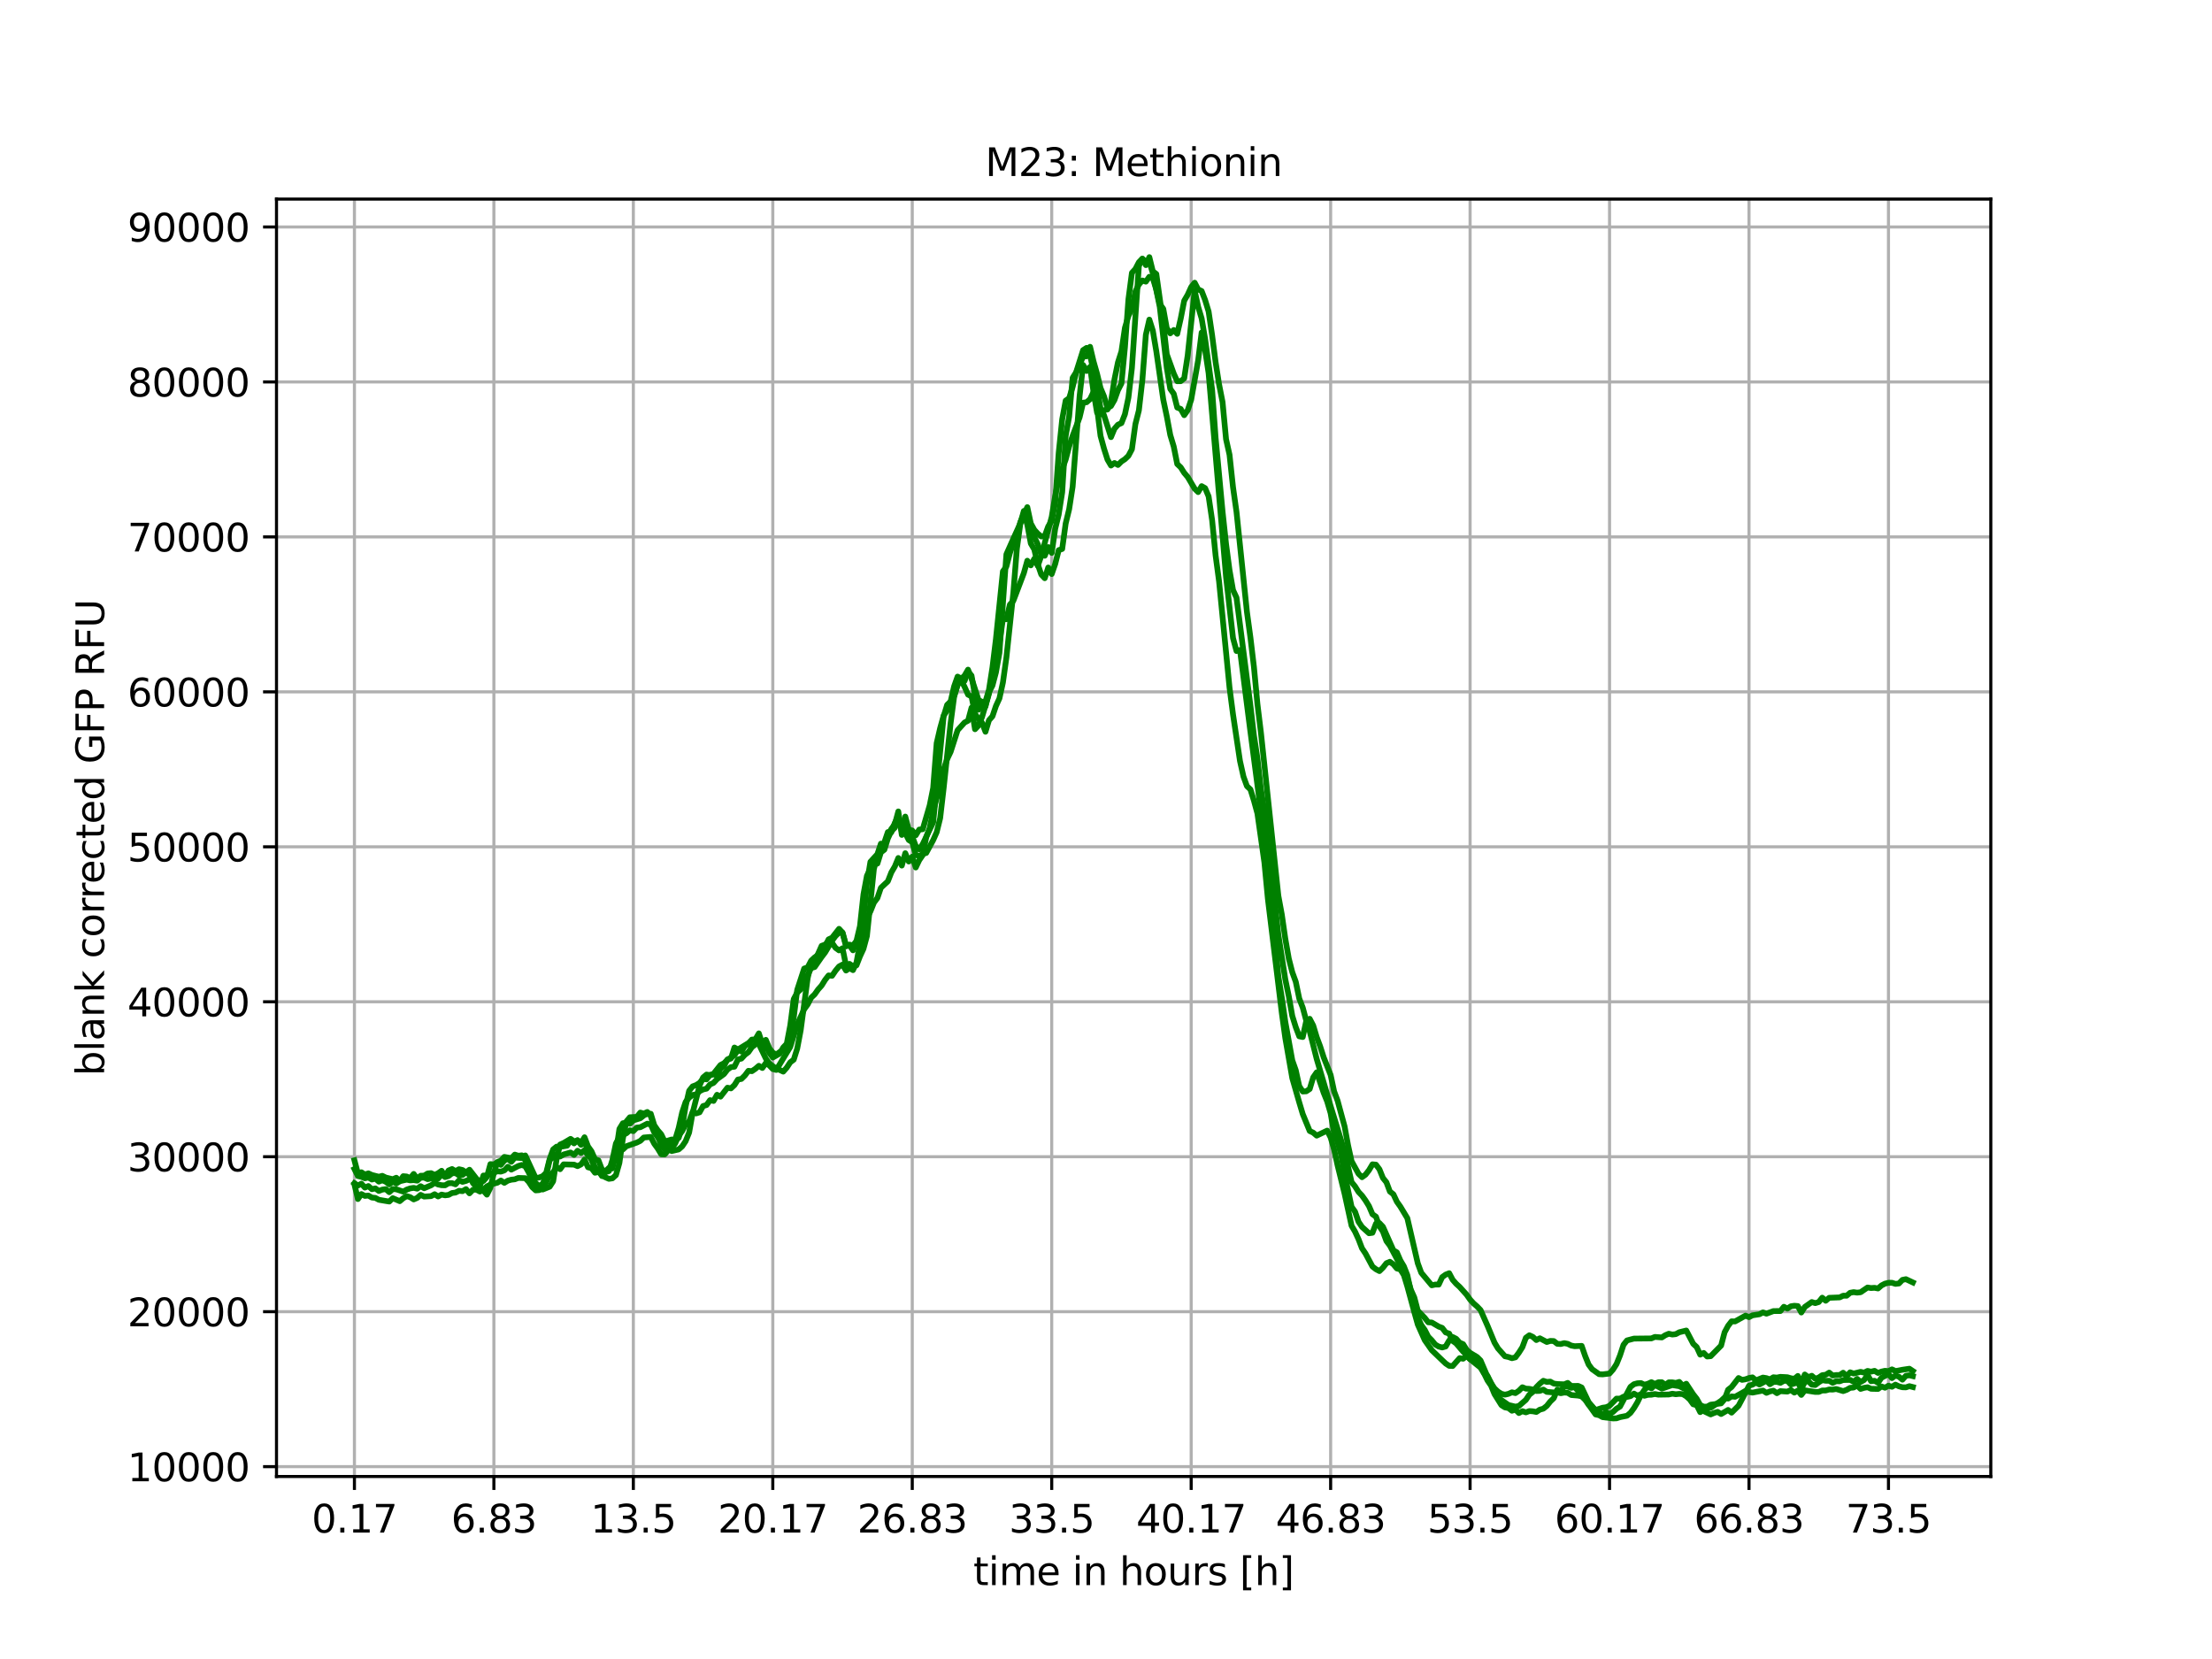 <?xml version="1.0" encoding="utf-8" standalone="no"?>
<!DOCTYPE svg PUBLIC "-//W3C//DTD SVG 1.1//EN"
  "http://www.w3.org/Graphics/SVG/1.1/DTD/svg11.dtd">
<svg xmlns:xlink="http://www.w3.org/1999/xlink" width="576pt" height="432pt" viewBox="0 0 576 432" xmlns="http://www.w3.org/2000/svg" version="1.1">
 <defs>
  <style type="text/css">*{stroke-linejoin: round; stroke-linecap: butt}</style>
 </defs>
 <g id="figure_1">
  <g id="patch_1">
   <path d="M 0 432 
L 576 432 
L 576 0 
L 0 0 
z
" style="fill: #ffffff"/>
  </g>
  <g id="axes_1">
   <g id="patch_2">
    <path d="M 72 384.48 
L 518.4 384.48 
L 518.4 51.84 
L 72 51.84 
z
" style="fill: #ffffff"/>
   </g>
   <g id="matplotlib.axis_1">
    <g id="xtick_1">
     <g id="line2d_1">
      <path d="M 92.291 384.48 
L 92.291 51.84 
" clip-path="url(#pc4f573ad38)" style="fill: none; stroke: #b0b0b0; stroke-width: 0.8; stroke-linecap: square"/>
     </g>
     <g id="line2d_2">
      <defs>
       <path id="m4b55a0fe74" d="M 0 0 
L 0 3.5 
" style="stroke: #000000; stroke-width: 0.8"/>
      </defs>
      <g>
       <use xlink:href="#m4b55a0fe74" x="92.291" y="384.48" style="stroke: #000000; stroke-width: 0.8"/>
      </g>
     </g>
     <g id="text_1">
      <!-- 0.17 -->
      <g transform="translate(81.158 399.078) scale(0.1 -0.1)">
       <defs>
        <path id="DejaVuSans-30" d="M 2034 4250 
Q 1547 4250 1301 3770 
Q 1056 3291 1056 2328 
Q 1056 1369 1301 889 
Q 1547 409 2034 409 
Q 2525 409 2770 889 
Q 3016 1369 3016 2328 
Q 3016 3291 2770 3770 
Q 2525 4250 2034 4250 
z
M 2034 4750 
Q 2819 4750 3233 4129 
Q 3647 3509 3647 2328 
Q 3647 1150 3233 529 
Q 2819 -91 2034 -91 
Q 1250 -91 836 529 
Q 422 1150 422 2328 
Q 422 3509 836 4129 
Q 1250 4750 2034 4750 
z
" transform="scale(0.016)"/>
        <path id="DejaVuSans-2e" d="M 684 794 
L 1344 794 
L 1344 0 
L 684 0 
L 684 794 
z
" transform="scale(0.016)"/>
        <path id="DejaVuSans-31" d="M 794 531 
L 1825 531 
L 1825 4091 
L 703 3866 
L 703 4441 
L 1819 4666 
L 2450 4666 
L 2450 531 
L 3481 531 
L 3481 0 
L 794 0 
L 794 531 
z
" transform="scale(0.016)"/>
        <path id="DejaVuSans-37" d="M 525 4666 
L 3525 4666 
L 3525 4397 
L 1831 0 
L 1172 0 
L 2766 4134 
L 525 4134 
L 525 4666 
z
" transform="scale(0.016)"/>
       </defs>
       <use xlink:href="#DejaVuSans-30"/>
       <use xlink:href="#DejaVuSans-2e" x="63.623"/>
       <use xlink:href="#DejaVuSans-31" x="95.41"/>
       <use xlink:href="#DejaVuSans-37" x="159.033"/>
      </g>
     </g>
    </g>
    <g id="xtick_2">
     <g id="line2d_3">
      <path d="M 128.606 384.48 
L 128.606 51.84 
" clip-path="url(#pc4f573ad38)" style="fill: none; stroke: #b0b0b0; stroke-width: 0.8; stroke-linecap: square"/>
     </g>
     <g id="line2d_4">
      <g>
       <use xlink:href="#m4b55a0fe74" x="128.606" y="384.48" style="stroke: #000000; stroke-width: 0.8"/>
      </g>
     </g>
     <g id="text_2">
      <!-- 6.83 -->
      <g transform="translate(117.473 399.078) scale(0.1 -0.1)">
       <defs>
        <path id="DejaVuSans-36" d="M 2113 2584 
Q 1688 2584 1439 2293 
Q 1191 2003 1191 1497 
Q 1191 994 1439 701 
Q 1688 409 2113 409 
Q 2538 409 2786 701 
Q 3034 994 3034 1497 
Q 3034 2003 2786 2293 
Q 2538 2584 2113 2584 
z
M 3366 4563 
L 3366 3988 
Q 3128 4100 2886 4159 
Q 2644 4219 2406 4219 
Q 1781 4219 1451 3797 
Q 1122 3375 1075 2522 
Q 1259 2794 1537 2939 
Q 1816 3084 2150 3084 
Q 2853 3084 3261 2657 
Q 3669 2231 3669 1497 
Q 3669 778 3244 343 
Q 2819 -91 2113 -91 
Q 1303 -91 875 529 
Q 447 1150 447 2328 
Q 447 3434 972 4092 
Q 1497 4750 2381 4750 
Q 2619 4750 2861 4703 
Q 3103 4656 3366 4563 
z
" transform="scale(0.016)"/>
        <path id="DejaVuSans-38" d="M 2034 2216 
Q 1584 2216 1326 1975 
Q 1069 1734 1069 1313 
Q 1069 891 1326 650 
Q 1584 409 2034 409 
Q 2484 409 2743 651 
Q 3003 894 3003 1313 
Q 3003 1734 2745 1975 
Q 2488 2216 2034 2216 
z
M 1403 2484 
Q 997 2584 770 2862 
Q 544 3141 544 3541 
Q 544 4100 942 4425 
Q 1341 4750 2034 4750 
Q 2731 4750 3128 4425 
Q 3525 4100 3525 3541 
Q 3525 3141 3298 2862 
Q 3072 2584 2669 2484 
Q 3125 2378 3379 2068 
Q 3634 1759 3634 1313 
Q 3634 634 3220 271 
Q 2806 -91 2034 -91 
Q 1263 -91 848 271 
Q 434 634 434 1313 
Q 434 1759 690 2068 
Q 947 2378 1403 2484 
z
M 1172 3481 
Q 1172 3119 1398 2916 
Q 1625 2713 2034 2713 
Q 2441 2713 2670 2916 
Q 2900 3119 2900 3481 
Q 2900 3844 2670 4047 
Q 2441 4250 2034 4250 
Q 1625 4250 1398 4047 
Q 1172 3844 1172 3481 
z
" transform="scale(0.016)"/>
        <path id="DejaVuSans-33" d="M 2597 2516 
Q 3050 2419 3304 2112 
Q 3559 1806 3559 1356 
Q 3559 666 3084 287 
Q 2609 -91 1734 -91 
Q 1441 -91 1130 -33 
Q 819 25 488 141 
L 488 750 
Q 750 597 1062 519 
Q 1375 441 1716 441 
Q 2309 441 2620 675 
Q 2931 909 2931 1356 
Q 2931 1769 2642 2001 
Q 2353 2234 1838 2234 
L 1294 2234 
L 1294 2753 
L 1863 2753 
Q 2328 2753 2575 2939 
Q 2822 3125 2822 3475 
Q 2822 3834 2567 4026 
Q 2313 4219 1838 4219 
Q 1578 4219 1281 4162 
Q 984 4106 628 3988 
L 628 4550 
Q 988 4650 1302 4700 
Q 1616 4750 1894 4750 
Q 2613 4750 3031 4423 
Q 3450 4097 3450 3541 
Q 3450 3153 3228 2886 
Q 3006 2619 2597 2516 
z
" transform="scale(0.016)"/>
       </defs>
       <use xlink:href="#DejaVuSans-36"/>
       <use xlink:href="#DejaVuSans-2e" x="63.623"/>
       <use xlink:href="#DejaVuSans-38" x="95.41"/>
       <use xlink:href="#DejaVuSans-33" x="159.033"/>
      </g>
     </g>
    </g>
    <g id="xtick_3">
     <g id="line2d_5">
      <path d="M 164.921 384.48 
L 164.921 51.84 
" clip-path="url(#pc4f573ad38)" style="fill: none; stroke: #b0b0b0; stroke-width: 0.8; stroke-linecap: square"/>
     </g>
     <g id="line2d_6">
      <g>
       <use xlink:href="#m4b55a0fe74" x="164.921" y="384.48" style="stroke: #000000; stroke-width: 0.8"/>
      </g>
     </g>
     <g id="text_3">
      <!-- 13.5 -->
      <g transform="translate(153.788 399.078) scale(0.1 -0.1)">
       <defs>
        <path id="DejaVuSans-35" d="M 691 4666 
L 3169 4666 
L 3169 4134 
L 1269 4134 
L 1269 2991 
Q 1406 3038 1543 3061 
Q 1681 3084 1819 3084 
Q 2600 3084 3056 2656 
Q 3513 2228 3513 1497 
Q 3513 744 3044 326 
Q 2575 -91 1722 -91 
Q 1428 -91 1123 -41 
Q 819 9 494 109 
L 494 744 
Q 775 591 1075 516 
Q 1375 441 1709 441 
Q 2250 441 2565 725 
Q 2881 1009 2881 1497 
Q 2881 1984 2565 2268 
Q 2250 2553 1709 2553 
Q 1456 2553 1204 2497 
Q 953 2441 691 2322 
L 691 4666 
z
" transform="scale(0.016)"/>
       </defs>
       <use xlink:href="#DejaVuSans-31"/>
       <use xlink:href="#DejaVuSans-33" x="63.623"/>
       <use xlink:href="#DejaVuSans-2e" x="127.246"/>
       <use xlink:href="#DejaVuSans-35" x="159.033"/>
      </g>
     </g>
    </g>
    <g id="xtick_4">
     <g id="line2d_7">
      <path d="M 201.235 384.48 
L 201.235 51.84 
" clip-path="url(#pc4f573ad38)" style="fill: none; stroke: #b0b0b0; stroke-width: 0.8; stroke-linecap: square"/>
     </g>
     <g id="line2d_8">
      <g>
       <use xlink:href="#m4b55a0fe74" x="201.235" y="384.48" style="stroke: #000000; stroke-width: 0.8"/>
      </g>
     </g>
     <g id="text_4">
      <!-- 20.17 -->
      <g transform="translate(186.921 399.078) scale(0.1 -0.1)">
       <defs>
        <path id="DejaVuSans-32" d="M 1228 531 
L 3431 531 
L 3431 0 
L 469 0 
L 469 531 
Q 828 903 1448 1529 
Q 2069 2156 2228 2338 
Q 2531 2678 2651 2914 
Q 2772 3150 2772 3378 
Q 2772 3750 2511 3984 
Q 2250 4219 1831 4219 
Q 1534 4219 1204 4116 
Q 875 4013 500 3803 
L 500 4441 
Q 881 4594 1212 4672 
Q 1544 4750 1819 4750 
Q 2544 4750 2975 4387 
Q 3406 4025 3406 3419 
Q 3406 3131 3298 2873 
Q 3191 2616 2906 2266 
Q 2828 2175 2409 1742 
Q 1991 1309 1228 531 
z
" transform="scale(0.016)"/>
       </defs>
       <use xlink:href="#DejaVuSans-32"/>
       <use xlink:href="#DejaVuSans-30" x="63.623"/>
       <use xlink:href="#DejaVuSans-2e" x="127.246"/>
       <use xlink:href="#DejaVuSans-31" x="159.033"/>
       <use xlink:href="#DejaVuSans-37" x="222.656"/>
      </g>
     </g>
    </g>
    <g id="xtick_5">
     <g id="line2d_9">
      <path d="M 237.55 384.48 
L 237.55 51.84 
" clip-path="url(#pc4f573ad38)" style="fill: none; stroke: #b0b0b0; stroke-width: 0.8; stroke-linecap: square"/>
     </g>
     <g id="line2d_10">
      <g>
       <use xlink:href="#m4b55a0fe74" x="237.55" y="384.48" style="stroke: #000000; stroke-width: 0.8"/>
      </g>
     </g>
     <g id="text_5">
      <!-- 26.83 -->
      <g transform="translate(223.236 399.078) scale(0.1 -0.1)">
       <use xlink:href="#DejaVuSans-32"/>
       <use xlink:href="#DejaVuSans-36" x="63.623"/>
       <use xlink:href="#DejaVuSans-2e" x="127.246"/>
       <use xlink:href="#DejaVuSans-38" x="159.033"/>
       <use xlink:href="#DejaVuSans-33" x="222.656"/>
      </g>
     </g>
    </g>
    <g id="xtick_6">
     <g id="line2d_11">
      <path d="M 273.865 384.48 
L 273.865 51.84 
" clip-path="url(#pc4f573ad38)" style="fill: none; stroke: #b0b0b0; stroke-width: 0.8; stroke-linecap: square"/>
     </g>
     <g id="line2d_12">
      <g>
       <use xlink:href="#m4b55a0fe74" x="273.865" y="384.48" style="stroke: #000000; stroke-width: 0.8"/>
      </g>
     </g>
     <g id="text_6">
      <!-- 33.5 -->
      <g transform="translate(262.732 399.078) scale(0.1 -0.1)">
       <use xlink:href="#DejaVuSans-33"/>
       <use xlink:href="#DejaVuSans-33" x="63.623"/>
       <use xlink:href="#DejaVuSans-2e" x="127.246"/>
       <use xlink:href="#DejaVuSans-35" x="159.033"/>
      </g>
     </g>
    </g>
    <g id="xtick_7">
     <g id="line2d_13">
      <path d="M 310.18 384.48 
L 310.18 51.84 
" clip-path="url(#pc4f573ad38)" style="fill: none; stroke: #b0b0b0; stroke-width: 0.8; stroke-linecap: square"/>
     </g>
     <g id="line2d_14">
      <g>
       <use xlink:href="#m4b55a0fe74" x="310.18" y="384.48" style="stroke: #000000; stroke-width: 0.8"/>
      </g>
     </g>
     <g id="text_7">
      <!-- 40.17 -->
      <g transform="translate(295.866 399.078) scale(0.1 -0.1)">
       <defs>
        <path id="DejaVuSans-34" d="M 2419 4116 
L 825 1625 
L 2419 1625 
L 2419 4116 
z
M 2253 4666 
L 3047 4666 
L 3047 1625 
L 3713 1625 
L 3713 1100 
L 3047 1100 
L 3047 0 
L 2419 0 
L 2419 1100 
L 313 1100 
L 313 1709 
L 2253 4666 
z
" transform="scale(0.016)"/>
       </defs>
       <use xlink:href="#DejaVuSans-34"/>
       <use xlink:href="#DejaVuSans-30" x="63.623"/>
       <use xlink:href="#DejaVuSans-2e" x="127.246"/>
       <use xlink:href="#DejaVuSans-31" x="159.033"/>
       <use xlink:href="#DejaVuSans-37" x="222.656"/>
      </g>
     </g>
    </g>
    <g id="xtick_8">
     <g id="line2d_15">
      <path d="M 346.495 384.48 
L 346.495 51.84 
" clip-path="url(#pc4f573ad38)" style="fill: none; stroke: #b0b0b0; stroke-width: 0.8; stroke-linecap: square"/>
     </g>
     <g id="line2d_16">
      <g>
       <use xlink:href="#m4b55a0fe74" x="346.495" y="384.48" style="stroke: #000000; stroke-width: 0.8"/>
      </g>
     </g>
     <g id="text_8">
      <!-- 46.83 -->
      <g transform="translate(332.181 399.078) scale(0.1 -0.1)">
       <use xlink:href="#DejaVuSans-34"/>
       <use xlink:href="#DejaVuSans-36" x="63.623"/>
       <use xlink:href="#DejaVuSans-2e" x="127.246"/>
       <use xlink:href="#DejaVuSans-38" x="159.033"/>
       <use xlink:href="#DejaVuSans-33" x="222.656"/>
      </g>
     </g>
    </g>
    <g id="xtick_9">
     <g id="line2d_17">
      <path d="M 382.81 384.48 
L 382.81 51.84 
" clip-path="url(#pc4f573ad38)" style="fill: none; stroke: #b0b0b0; stroke-width: 0.8; stroke-linecap: square"/>
     </g>
     <g id="line2d_18">
      <g>
       <use xlink:href="#m4b55a0fe74" x="382.81" y="384.48" style="stroke: #000000; stroke-width: 0.8"/>
      </g>
     </g>
     <g id="text_9">
      <!-- 53.5 -->
      <g transform="translate(371.677 399.078) scale(0.1 -0.1)">
       <use xlink:href="#DejaVuSans-35"/>
       <use xlink:href="#DejaVuSans-33" x="63.623"/>
       <use xlink:href="#DejaVuSans-2e" x="127.246"/>
       <use xlink:href="#DejaVuSans-35" x="159.033"/>
      </g>
     </g>
    </g>
    <g id="xtick_10">
     <g id="line2d_19">
      <path d="M 419.124 384.48 
L 419.124 51.84 
" clip-path="url(#pc4f573ad38)" style="fill: none; stroke: #b0b0b0; stroke-width: 0.8; stroke-linecap: square"/>
     </g>
     <g id="line2d_20">
      <g>
       <use xlink:href="#m4b55a0fe74" x="419.124" y="384.48" style="stroke: #000000; stroke-width: 0.8"/>
      </g>
     </g>
     <g id="text_10">
      <!-- 60.17 -->
      <g transform="translate(404.81 399.078) scale(0.1 -0.1)">
       <use xlink:href="#DejaVuSans-36"/>
       <use xlink:href="#DejaVuSans-30" x="63.623"/>
       <use xlink:href="#DejaVuSans-2e" x="127.246"/>
       <use xlink:href="#DejaVuSans-31" x="159.033"/>
       <use xlink:href="#DejaVuSans-37" x="222.656"/>
      </g>
     </g>
    </g>
    <g id="xtick_11">
     <g id="line2d_21">
      <path d="M 455.439 384.48 
L 455.439 51.84 
" clip-path="url(#pc4f573ad38)" style="fill: none; stroke: #b0b0b0; stroke-width: 0.8; stroke-linecap: square"/>
     </g>
     <g id="line2d_22">
      <g>
       <use xlink:href="#m4b55a0fe74" x="455.439" y="384.48" style="stroke: #000000; stroke-width: 0.8"/>
      </g>
     </g>
     <g id="text_11">
      <!-- 66.83 -->
      <g transform="translate(441.125 399.078) scale(0.1 -0.1)">
       <use xlink:href="#DejaVuSans-36"/>
       <use xlink:href="#DejaVuSans-36" x="63.623"/>
       <use xlink:href="#DejaVuSans-2e" x="127.246"/>
       <use xlink:href="#DejaVuSans-38" x="159.033"/>
       <use xlink:href="#DejaVuSans-33" x="222.656"/>
      </g>
     </g>
    </g>
    <g id="xtick_12">
     <g id="line2d_23">
      <path d="M 491.754 384.48 
L 491.754 51.84 
" clip-path="url(#pc4f573ad38)" style="fill: none; stroke: #b0b0b0; stroke-width: 0.8; stroke-linecap: square"/>
     </g>
     <g id="line2d_24">
      <g>
       <use xlink:href="#m4b55a0fe74" x="491.754" y="384.48" style="stroke: #000000; stroke-width: 0.8"/>
      </g>
     </g>
     <g id="text_12">
      <!-- 73.5 -->
      <g transform="translate(480.621 399.078) scale(0.1 -0.1)">
       <use xlink:href="#DejaVuSans-37"/>
       <use xlink:href="#DejaVuSans-33" x="63.623"/>
       <use xlink:href="#DejaVuSans-2e" x="127.246"/>
       <use xlink:href="#DejaVuSans-35" x="159.033"/>
      </g>
     </g>
    </g>
    <g id="text_13">
     <!-- time in hours [h] -->
     <g transform="translate(253.452 412.757) scale(0.1 -0.1)">
      <defs>
       <path id="DejaVuSans-74" d="M 1172 4494 
L 1172 3500 
L 2356 3500 
L 2356 3053 
L 1172 3053 
L 1172 1153 
Q 1172 725 1289 603 
Q 1406 481 1766 481 
L 2356 481 
L 2356 0 
L 1766 0 
Q 1100 0 847 248 
Q 594 497 594 1153 
L 594 3053 
L 172 3053 
L 172 3500 
L 594 3500 
L 594 4494 
L 1172 4494 
z
" transform="scale(0.016)"/>
       <path id="DejaVuSans-69" d="M 603 3500 
L 1178 3500 
L 1178 0 
L 603 0 
L 603 3500 
z
M 603 4863 
L 1178 4863 
L 1178 4134 
L 603 4134 
L 603 4863 
z
" transform="scale(0.016)"/>
       <path id="DejaVuSans-6d" d="M 3328 2828 
Q 3544 3216 3844 3400 
Q 4144 3584 4550 3584 
Q 5097 3584 5394 3201 
Q 5691 2819 5691 2113 
L 5691 0 
L 5113 0 
L 5113 2094 
Q 5113 2597 4934 2840 
Q 4756 3084 4391 3084 
Q 3944 3084 3684 2787 
Q 3425 2491 3425 1978 
L 3425 0 
L 2847 0 
L 2847 2094 
Q 2847 2600 2669 2842 
Q 2491 3084 2119 3084 
Q 1678 3084 1418 2786 
Q 1159 2488 1159 1978 
L 1159 0 
L 581 0 
L 581 3500 
L 1159 3500 
L 1159 2956 
Q 1356 3278 1631 3431 
Q 1906 3584 2284 3584 
Q 2666 3584 2933 3390 
Q 3200 3197 3328 2828 
z
" transform="scale(0.016)"/>
       <path id="DejaVuSans-65" d="M 3597 1894 
L 3597 1613 
L 953 1613 
Q 991 1019 1311 708 
Q 1631 397 2203 397 
Q 2534 397 2845 478 
Q 3156 559 3463 722 
L 3463 178 
Q 3153 47 2828 -22 
Q 2503 -91 2169 -91 
Q 1331 -91 842 396 
Q 353 884 353 1716 
Q 353 2575 817 3079 
Q 1281 3584 2069 3584 
Q 2775 3584 3186 3129 
Q 3597 2675 3597 1894 
z
M 3022 2063 
Q 3016 2534 2758 2815 
Q 2500 3097 2075 3097 
Q 1594 3097 1305 2825 
Q 1016 2553 972 2059 
L 3022 2063 
z
" transform="scale(0.016)"/>
       <path id="DejaVuSans-20" transform="scale(0.016)"/>
       <path id="DejaVuSans-6e" d="M 3513 2113 
L 3513 0 
L 2938 0 
L 2938 2094 
Q 2938 2591 2744 2837 
Q 2550 3084 2163 3084 
Q 1697 3084 1428 2787 
Q 1159 2491 1159 1978 
L 1159 0 
L 581 0 
L 581 3500 
L 1159 3500 
L 1159 2956 
Q 1366 3272 1645 3428 
Q 1925 3584 2291 3584 
Q 2894 3584 3203 3211 
Q 3513 2838 3513 2113 
z
" transform="scale(0.016)"/>
       <path id="DejaVuSans-68" d="M 3513 2113 
L 3513 0 
L 2938 0 
L 2938 2094 
Q 2938 2591 2744 2837 
Q 2550 3084 2163 3084 
Q 1697 3084 1428 2787 
Q 1159 2491 1159 1978 
L 1159 0 
L 581 0 
L 581 4863 
L 1159 4863 
L 1159 2956 
Q 1366 3272 1645 3428 
Q 1925 3584 2291 3584 
Q 2894 3584 3203 3211 
Q 3513 2838 3513 2113 
z
" transform="scale(0.016)"/>
       <path id="DejaVuSans-6f" d="M 1959 3097 
Q 1497 3097 1228 2736 
Q 959 2375 959 1747 
Q 959 1119 1226 758 
Q 1494 397 1959 397 
Q 2419 397 2687 759 
Q 2956 1122 2956 1747 
Q 2956 2369 2687 2733 
Q 2419 3097 1959 3097 
z
M 1959 3584 
Q 2709 3584 3137 3096 
Q 3566 2609 3566 1747 
Q 3566 888 3137 398 
Q 2709 -91 1959 -91 
Q 1206 -91 779 398 
Q 353 888 353 1747 
Q 353 2609 779 3096 
Q 1206 3584 1959 3584 
z
" transform="scale(0.016)"/>
       <path id="DejaVuSans-75" d="M 544 1381 
L 544 3500 
L 1119 3500 
L 1119 1403 
Q 1119 906 1312 657 
Q 1506 409 1894 409 
Q 2359 409 2629 706 
Q 2900 1003 2900 1516 
L 2900 3500 
L 3475 3500 
L 3475 0 
L 2900 0 
L 2900 538 
Q 2691 219 2414 64 
Q 2138 -91 1772 -91 
Q 1169 -91 856 284 
Q 544 659 544 1381 
z
M 1991 3584 
L 1991 3584 
z
" transform="scale(0.016)"/>
       <path id="DejaVuSans-72" d="M 2631 2963 
Q 2534 3019 2420 3045 
Q 2306 3072 2169 3072 
Q 1681 3072 1420 2755 
Q 1159 2438 1159 1844 
L 1159 0 
L 581 0 
L 581 3500 
L 1159 3500 
L 1159 2956 
Q 1341 3275 1631 3429 
Q 1922 3584 2338 3584 
Q 2397 3584 2469 3576 
Q 2541 3569 2628 3553 
L 2631 2963 
z
" transform="scale(0.016)"/>
       <path id="DejaVuSans-73" d="M 2834 3397 
L 2834 2853 
Q 2591 2978 2328 3040 
Q 2066 3103 1784 3103 
Q 1356 3103 1142 2972 
Q 928 2841 928 2578 
Q 928 2378 1081 2264 
Q 1234 2150 1697 2047 
L 1894 2003 
Q 2506 1872 2764 1633 
Q 3022 1394 3022 966 
Q 3022 478 2636 193 
Q 2250 -91 1575 -91 
Q 1294 -91 989 -36 
Q 684 19 347 128 
L 347 722 
Q 666 556 975 473 
Q 1284 391 1588 391 
Q 1994 391 2212 530 
Q 2431 669 2431 922 
Q 2431 1156 2273 1281 
Q 2116 1406 1581 1522 
L 1381 1569 
Q 847 1681 609 1914 
Q 372 2147 372 2553 
Q 372 3047 722 3315 
Q 1072 3584 1716 3584 
Q 2034 3584 2315 3537 
Q 2597 3491 2834 3397 
z
" transform="scale(0.016)"/>
       <path id="DejaVuSans-5b" d="M 550 4863 
L 1875 4863 
L 1875 4416 
L 1125 4416 
L 1125 -397 
L 1875 -397 
L 1875 -844 
L 550 -844 
L 550 4863 
z
" transform="scale(0.016)"/>
       <path id="DejaVuSans-5d" d="M 1947 4863 
L 1947 -844 
L 622 -844 
L 622 -397 
L 1369 -397 
L 1369 4416 
L 622 4416 
L 622 4863 
L 1947 4863 
z
" transform="scale(0.016)"/>
      </defs>
      <use xlink:href="#DejaVuSans-74"/>
      <use xlink:href="#DejaVuSans-69" x="39.209"/>
      <use xlink:href="#DejaVuSans-6d" x="66.992"/>
      <use xlink:href="#DejaVuSans-65" x="164.404"/>
      <use xlink:href="#DejaVuSans-20" x="225.928"/>
      <use xlink:href="#DejaVuSans-69" x="257.715"/>
      <use xlink:href="#DejaVuSans-6e" x="285.498"/>
      <use xlink:href="#DejaVuSans-20" x="348.877"/>
      <use xlink:href="#DejaVuSans-68" x="380.664"/>
      <use xlink:href="#DejaVuSans-6f" x="444.043"/>
      <use xlink:href="#DejaVuSans-75" x="505.225"/>
      <use xlink:href="#DejaVuSans-72" x="568.604"/>
      <use xlink:href="#DejaVuSans-73" x="609.717"/>
      <use xlink:href="#DejaVuSans-20" x="661.816"/>
      <use xlink:href="#DejaVuSans-5b" x="693.604"/>
      <use xlink:href="#DejaVuSans-68" x="732.617"/>
      <use xlink:href="#DejaVuSans-5d" x="795.996"/>
     </g>
    </g>
   </g>
   <g id="matplotlib.axis_2">
    <g id="ytick_1">
     <g id="line2d_25">
      <path d="M 72 381.914 
L 518.4 381.914 
" clip-path="url(#pc4f573ad38)" style="fill: none; stroke: #b0b0b0; stroke-width: 0.8; stroke-linecap: square"/>
     </g>
     <g id="line2d_26">
      <defs>
       <path id="m706f0bf0cf" d="M 0 0 
L -3.5 0 
" style="stroke: #000000; stroke-width: 0.8"/>
      </defs>
      <g>
       <use xlink:href="#m706f0bf0cf" x="72" y="381.914" style="stroke: #000000; stroke-width: 0.8"/>
      </g>
     </g>
     <g id="text_14">
      <!-- 10000 -->
      <g transform="translate(33.188 385.713) scale(0.1 -0.1)">
       <use xlink:href="#DejaVuSans-31"/>
       <use xlink:href="#DejaVuSans-30" x="63.623"/>
       <use xlink:href="#DejaVuSans-30" x="127.246"/>
       <use xlink:href="#DejaVuSans-30" x="190.869"/>
       <use xlink:href="#DejaVuSans-30" x="254.492"/>
      </g>
     </g>
    </g>
    <g id="ytick_2">
     <g id="line2d_27">
      <path d="M 72 341.562 
L 518.4 341.562 
" clip-path="url(#pc4f573ad38)" style="fill: none; stroke: #b0b0b0; stroke-width: 0.8; stroke-linecap: square"/>
     </g>
     <g id="line2d_28">
      <g>
       <use xlink:href="#m706f0bf0cf" x="72" y="341.562" style="stroke: #000000; stroke-width: 0.8"/>
      </g>
     </g>
     <g id="text_15">
      <!-- 20000 -->
      <g transform="translate(33.188 345.362) scale(0.1 -0.1)">
       <use xlink:href="#DejaVuSans-32"/>
       <use xlink:href="#DejaVuSans-30" x="63.623"/>
       <use xlink:href="#DejaVuSans-30" x="127.246"/>
       <use xlink:href="#DejaVuSans-30" x="190.869"/>
       <use xlink:href="#DejaVuSans-30" x="254.492"/>
      </g>
     </g>
    </g>
    <g id="ytick_3">
     <g id="line2d_29">
      <path d="M 72 301.211 
L 518.4 301.211 
" clip-path="url(#pc4f573ad38)" style="fill: none; stroke: #b0b0b0; stroke-width: 0.8; stroke-linecap: square"/>
     </g>
     <g id="line2d_30">
      <g>
       <use xlink:href="#m706f0bf0cf" x="72" y="301.211" style="stroke: #000000; stroke-width: 0.8"/>
      </g>
     </g>
     <g id="text_16">
      <!-- 30000 -->
      <g transform="translate(33.188 305.01) scale(0.1 -0.1)">
       <use xlink:href="#DejaVuSans-33"/>
       <use xlink:href="#DejaVuSans-30" x="63.623"/>
       <use xlink:href="#DejaVuSans-30" x="127.246"/>
       <use xlink:href="#DejaVuSans-30" x="190.869"/>
       <use xlink:href="#DejaVuSans-30" x="254.492"/>
      </g>
     </g>
    </g>
    <g id="ytick_4">
     <g id="line2d_31">
      <path d="M 72 260.86 
L 518.4 260.86 
" clip-path="url(#pc4f573ad38)" style="fill: none; stroke: #b0b0b0; stroke-width: 0.8; stroke-linecap: square"/>
     </g>
     <g id="line2d_32">
      <g>
       <use xlink:href="#m706f0bf0cf" x="72" y="260.86" style="stroke: #000000; stroke-width: 0.8"/>
      </g>
     </g>
     <g id="text_17">
      <!-- 40000 -->
      <g transform="translate(33.188 264.659) scale(0.1 -0.1)">
       <use xlink:href="#DejaVuSans-34"/>
       <use xlink:href="#DejaVuSans-30" x="63.623"/>
       <use xlink:href="#DejaVuSans-30" x="127.246"/>
       <use xlink:href="#DejaVuSans-30" x="190.869"/>
       <use xlink:href="#DejaVuSans-30" x="254.492"/>
      </g>
     </g>
    </g>
    <g id="ytick_5">
     <g id="line2d_33">
      <path d="M 72 220.509 
L 518.4 220.509 
" clip-path="url(#pc4f573ad38)" style="fill: none; stroke: #b0b0b0; stroke-width: 0.8; stroke-linecap: square"/>
     </g>
     <g id="line2d_34">
      <g>
       <use xlink:href="#m706f0bf0cf" x="72" y="220.509" style="stroke: #000000; stroke-width: 0.8"/>
      </g>
     </g>
     <g id="text_18">
      <!-- 50000 -->
      <g transform="translate(33.188 224.308) scale(0.1 -0.1)">
       <use xlink:href="#DejaVuSans-35"/>
       <use xlink:href="#DejaVuSans-30" x="63.623"/>
       <use xlink:href="#DejaVuSans-30" x="127.246"/>
       <use xlink:href="#DejaVuSans-30" x="190.869"/>
       <use xlink:href="#DejaVuSans-30" x="254.492"/>
      </g>
     </g>
    </g>
    <g id="ytick_6">
     <g id="line2d_35">
      <path d="M 72 180.158 
L 518.4 180.158 
" clip-path="url(#pc4f573ad38)" style="fill: none; stroke: #b0b0b0; stroke-width: 0.8; stroke-linecap: square"/>
     </g>
     <g id="line2d_36">
      <g>
       <use xlink:href="#m706f0bf0cf" x="72" y="180.158" style="stroke: #000000; stroke-width: 0.8"/>
      </g>
     </g>
     <g id="text_19">
      <!-- 60000 -->
      <g transform="translate(33.188 183.957) scale(0.1 -0.1)">
       <use xlink:href="#DejaVuSans-36"/>
       <use xlink:href="#DejaVuSans-30" x="63.623"/>
       <use xlink:href="#DejaVuSans-30" x="127.246"/>
       <use xlink:href="#DejaVuSans-30" x="190.869"/>
       <use xlink:href="#DejaVuSans-30" x="254.492"/>
      </g>
     </g>
    </g>
    <g id="ytick_7">
     <g id="line2d_37">
      <path d="M 72 139.806 
L 518.4 139.806 
" clip-path="url(#pc4f573ad38)" style="fill: none; stroke: #b0b0b0; stroke-width: 0.8; stroke-linecap: square"/>
     </g>
     <g id="line2d_38">
      <g>
       <use xlink:href="#m706f0bf0cf" x="72" y="139.806" style="stroke: #000000; stroke-width: 0.8"/>
      </g>
     </g>
     <g id="text_20">
      <!-- 70000 -->
      <g transform="translate(33.188 143.606) scale(0.1 -0.1)">
       <use xlink:href="#DejaVuSans-37"/>
       <use xlink:href="#DejaVuSans-30" x="63.623"/>
       <use xlink:href="#DejaVuSans-30" x="127.246"/>
       <use xlink:href="#DejaVuSans-30" x="190.869"/>
       <use xlink:href="#DejaVuSans-30" x="254.492"/>
      </g>
     </g>
    </g>
    <g id="ytick_8">
     <g id="line2d_39">
      <path d="M 72 99.455 
L 518.4 99.455 
" clip-path="url(#pc4f573ad38)" style="fill: none; stroke: #b0b0b0; stroke-width: 0.8; stroke-linecap: square"/>
     </g>
     <g id="line2d_40">
      <g>
       <use xlink:href="#m706f0bf0cf" x="72" y="99.455" style="stroke: #000000; stroke-width: 0.8"/>
      </g>
     </g>
     <g id="text_21">
      <!-- 80000 -->
      <g transform="translate(33.188 103.254) scale(0.1 -0.1)">
       <use xlink:href="#DejaVuSans-38"/>
       <use xlink:href="#DejaVuSans-30" x="63.623"/>
       <use xlink:href="#DejaVuSans-30" x="127.246"/>
       <use xlink:href="#DejaVuSans-30" x="190.869"/>
       <use xlink:href="#DejaVuSans-30" x="254.492"/>
      </g>
     </g>
    </g>
    <g id="ytick_9">
     <g id="line2d_41">
      <path d="M 72 59.104 
L 518.4 59.104 
" clip-path="url(#pc4f573ad38)" style="fill: none; stroke: #b0b0b0; stroke-width: 0.8; stroke-linecap: square"/>
     </g>
     <g id="line2d_42">
      <g>
       <use xlink:href="#m706f0bf0cf" x="72" y="59.104" style="stroke: #000000; stroke-width: 0.8"/>
      </g>
     </g>
     <g id="text_22">
      <!-- 90000 -->
      <g transform="translate(33.188 62.903) scale(0.1 -0.1)">
       <defs>
        <path id="DejaVuSans-39" d="M 703 97 
L 703 672 
Q 941 559 1184 500 
Q 1428 441 1663 441 
Q 2288 441 2617 861 
Q 2947 1281 2994 2138 
Q 2813 1869 2534 1725 
Q 2256 1581 1919 1581 
Q 1219 1581 811 2004 
Q 403 2428 403 3163 
Q 403 3881 828 4315 
Q 1253 4750 1959 4750 
Q 2769 4750 3195 4129 
Q 3622 3509 3622 2328 
Q 3622 1225 3098 567 
Q 2575 -91 1691 -91 
Q 1453 -91 1209 -44 
Q 966 3 703 97 
z
M 1959 2075 
Q 2384 2075 2632 2365 
Q 2881 2656 2881 3163 
Q 2881 3666 2632 3958 
Q 2384 4250 1959 4250 
Q 1534 4250 1286 3958 
Q 1038 3666 1038 3163 
Q 1038 2656 1286 2365 
Q 1534 2075 1959 2075 
z
" transform="scale(0.016)"/>
       </defs>
       <use xlink:href="#DejaVuSans-39"/>
       <use xlink:href="#DejaVuSans-30" x="63.623"/>
       <use xlink:href="#DejaVuSans-30" x="127.246"/>
       <use xlink:href="#DejaVuSans-30" x="190.869"/>
       <use xlink:href="#DejaVuSans-30" x="254.492"/>
      </g>
     </g>
    </g>
    <g id="text_23">
     <!-- blank corrected GFP RFU -->
     <g transform="translate(27.108 280.149) rotate(-90) scale(0.1 -0.1)">
      <defs>
       <path id="DejaVuSans-62" d="M 3116 1747 
Q 3116 2381 2855 2742 
Q 2594 3103 2138 3103 
Q 1681 3103 1420 2742 
Q 1159 2381 1159 1747 
Q 1159 1113 1420 752 
Q 1681 391 2138 391 
Q 2594 391 2855 752 
Q 3116 1113 3116 1747 
z
M 1159 2969 
Q 1341 3281 1617 3432 
Q 1894 3584 2278 3584 
Q 2916 3584 3314 3078 
Q 3713 2572 3713 1747 
Q 3713 922 3314 415 
Q 2916 -91 2278 -91 
Q 1894 -91 1617 61 
Q 1341 213 1159 525 
L 1159 0 
L 581 0 
L 581 4863 
L 1159 4863 
L 1159 2969 
z
" transform="scale(0.016)"/>
       <path id="DejaVuSans-6c" d="M 603 4863 
L 1178 4863 
L 1178 0 
L 603 0 
L 603 4863 
z
" transform="scale(0.016)"/>
       <path id="DejaVuSans-61" d="M 2194 1759 
Q 1497 1759 1228 1600 
Q 959 1441 959 1056 
Q 959 750 1161 570 
Q 1363 391 1709 391 
Q 2188 391 2477 730 
Q 2766 1069 2766 1631 
L 2766 1759 
L 2194 1759 
z
M 3341 1997 
L 3341 0 
L 2766 0 
L 2766 531 
Q 2569 213 2275 61 
Q 1981 -91 1556 -91 
Q 1019 -91 701 211 
Q 384 513 384 1019 
Q 384 1609 779 1909 
Q 1175 2209 1959 2209 
L 2766 2209 
L 2766 2266 
Q 2766 2663 2505 2880 
Q 2244 3097 1772 3097 
Q 1472 3097 1187 3025 
Q 903 2953 641 2809 
L 641 3341 
Q 956 3463 1253 3523 
Q 1550 3584 1831 3584 
Q 2591 3584 2966 3190 
Q 3341 2797 3341 1997 
z
" transform="scale(0.016)"/>
       <path id="DejaVuSans-6b" d="M 581 4863 
L 1159 4863 
L 1159 1991 
L 2875 3500 
L 3609 3500 
L 1753 1863 
L 3688 0 
L 2938 0 
L 1159 1709 
L 1159 0 
L 581 0 
L 581 4863 
z
" transform="scale(0.016)"/>
       <path id="DejaVuSans-63" d="M 3122 3366 
L 3122 2828 
Q 2878 2963 2633 3030 
Q 2388 3097 2138 3097 
Q 1578 3097 1268 2742 
Q 959 2388 959 1747 
Q 959 1106 1268 751 
Q 1578 397 2138 397 
Q 2388 397 2633 464 
Q 2878 531 3122 666 
L 3122 134 
Q 2881 22 2623 -34 
Q 2366 -91 2075 -91 
Q 1284 -91 818 406 
Q 353 903 353 1747 
Q 353 2603 823 3093 
Q 1294 3584 2113 3584 
Q 2378 3584 2631 3529 
Q 2884 3475 3122 3366 
z
" transform="scale(0.016)"/>
       <path id="DejaVuSans-64" d="M 2906 2969 
L 2906 4863 
L 3481 4863 
L 3481 0 
L 2906 0 
L 2906 525 
Q 2725 213 2448 61 
Q 2172 -91 1784 -91 
Q 1150 -91 751 415 
Q 353 922 353 1747 
Q 353 2572 751 3078 
Q 1150 3584 1784 3584 
Q 2172 3584 2448 3432 
Q 2725 3281 2906 2969 
z
M 947 1747 
Q 947 1113 1208 752 
Q 1469 391 1925 391 
Q 2381 391 2643 752 
Q 2906 1113 2906 1747 
Q 2906 2381 2643 2742 
Q 2381 3103 1925 3103 
Q 1469 3103 1208 2742 
Q 947 2381 947 1747 
z
" transform="scale(0.016)"/>
       <path id="DejaVuSans-47" d="M 3809 666 
L 3809 1919 
L 2778 1919 
L 2778 2438 
L 4434 2438 
L 4434 434 
Q 4069 175 3628 42 
Q 3188 -91 2688 -91 
Q 1594 -91 976 548 
Q 359 1188 359 2328 
Q 359 3472 976 4111 
Q 1594 4750 2688 4750 
Q 3144 4750 3555 4637 
Q 3966 4525 4313 4306 
L 4313 3634 
Q 3963 3931 3569 4081 
Q 3175 4231 2741 4231 
Q 1884 4231 1454 3753 
Q 1025 3275 1025 2328 
Q 1025 1384 1454 906 
Q 1884 428 2741 428 
Q 3075 428 3337 486 
Q 3600 544 3809 666 
z
" transform="scale(0.016)"/>
       <path id="DejaVuSans-46" d="M 628 4666 
L 3309 4666 
L 3309 4134 
L 1259 4134 
L 1259 2759 
L 3109 2759 
L 3109 2228 
L 1259 2228 
L 1259 0 
L 628 0 
L 628 4666 
z
" transform="scale(0.016)"/>
       <path id="DejaVuSans-50" d="M 1259 4147 
L 1259 2394 
L 2053 2394 
Q 2494 2394 2734 2622 
Q 2975 2850 2975 3272 
Q 2975 3691 2734 3919 
Q 2494 4147 2053 4147 
L 1259 4147 
z
M 628 4666 
L 2053 4666 
Q 2838 4666 3239 4311 
Q 3641 3956 3641 3272 
Q 3641 2581 3239 2228 
Q 2838 1875 2053 1875 
L 1259 1875 
L 1259 0 
L 628 0 
L 628 4666 
z
" transform="scale(0.016)"/>
       <path id="DejaVuSans-52" d="M 2841 2188 
Q 3044 2119 3236 1894 
Q 3428 1669 3622 1275 
L 4263 0 
L 3584 0 
L 2988 1197 
Q 2756 1666 2539 1819 
Q 2322 1972 1947 1972 
L 1259 1972 
L 1259 0 
L 628 0 
L 628 4666 
L 2053 4666 
Q 2853 4666 3247 4331 
Q 3641 3997 3641 3322 
Q 3641 2881 3436 2590 
Q 3231 2300 2841 2188 
z
M 1259 4147 
L 1259 2491 
L 2053 2491 
Q 2509 2491 2742 2702 
Q 2975 2913 2975 3322 
Q 2975 3731 2742 3939 
Q 2509 4147 2053 4147 
L 1259 4147 
z
" transform="scale(0.016)"/>
       <path id="DejaVuSans-55" d="M 556 4666 
L 1191 4666 
L 1191 1831 
Q 1191 1081 1462 751 
Q 1734 422 2344 422 
Q 2950 422 3222 751 
Q 3494 1081 3494 1831 
L 3494 4666 
L 4128 4666 
L 4128 1753 
Q 4128 841 3676 375 
Q 3225 -91 2344 -91 
Q 1459 -91 1007 375 
Q 556 841 556 1753 
L 556 4666 
z
" transform="scale(0.016)"/>
      </defs>
      <use xlink:href="#DejaVuSans-62"/>
      <use xlink:href="#DejaVuSans-6c" x="63.477"/>
      <use xlink:href="#DejaVuSans-61" x="91.26"/>
      <use xlink:href="#DejaVuSans-6e" x="152.539"/>
      <use xlink:href="#DejaVuSans-6b" x="215.918"/>
      <use xlink:href="#DejaVuSans-20" x="273.828"/>
      <use xlink:href="#DejaVuSans-63" x="305.615"/>
      <use xlink:href="#DejaVuSans-6f" x="360.596"/>
      <use xlink:href="#DejaVuSans-72" x="421.777"/>
      <use xlink:href="#DejaVuSans-72" x="461.141"/>
      <use xlink:href="#DejaVuSans-65" x="500.004"/>
      <use xlink:href="#DejaVuSans-63" x="561.527"/>
      <use xlink:href="#DejaVuSans-74" x="616.508"/>
      <use xlink:href="#DejaVuSans-65" x="655.717"/>
      <use xlink:href="#DejaVuSans-64" x="717.24"/>
      <use xlink:href="#DejaVuSans-20" x="780.717"/>
      <use xlink:href="#DejaVuSans-47" x="812.504"/>
      <use xlink:href="#DejaVuSans-46" x="889.994"/>
      <use xlink:href="#DejaVuSans-50" x="947.514"/>
      <use xlink:href="#DejaVuSans-20" x="1007.816"/>
      <use xlink:href="#DejaVuSans-52" x="1039.604"/>
      <use xlink:href="#DejaVuSans-46" x="1109.086"/>
      <use xlink:href="#DejaVuSans-55" x="1166.605"/>
     </g>
    </g>
   </g>
   <g id="line2d_43">
    <path d="M 92.291 308.405 
L 93.199 312.231 
L 94.107 310.931 
L 95.015 311.412 
L 95.922 311.323 
L 96.83 311.839 
L 97.738 311.932 
L 98.646 312.42 
L 100.462 312.731 
L 101.37 312.88 
L 102.277 312.005 
L 104.093 312.78 
L 105.001 312.013 
L 105.909 311.468 
L 106.817 311.743 
L 107.725 312.324 
L 108.633 311.936 
L 109.54 311.137 
L 110.448 311.585 
L 112.264 311.468 
L 113.172 310.972 
L 114.08 311.557 
L 114.988 311.065 
L 115.896 311.262 
L 116.803 311.149 
L 117.711 310.657 
L 118.619 310.54 
L 119.527 310.08 
L 120.435 310.177 
L 121.343 309.648 
L 122.251 310.742 
L 123.159 309.806 
L 124.066 309.794 
L 124.974 310.282 
L 125.882 309.741 
L 126.79 308.926 
L 127.698 308.462 
L 129.514 307.978 
L 130.421 307.413 
L 131.329 308.01 
L 132.237 307.437 
L 133.145 307.191 
L 134.053 307.09 
L 134.961 306.731 
L 136.777 306.791 
L 137.684 307.752 
L 138.592 309.14 
L 139.5 309.975 
L 140.408 309.902 
L 141.316 309.204 
L 142.224 307.8 
L 143.132 306.13 
L 144.04 305.218 
L 144.947 303.931 
L 145.855 304.455 
L 146.763 303.2 
L 149.487 303.269 
L 150.395 303.66 
L 151.303 303.212 
L 152.21 301.941 
L 153.118 303.955 
L 154.026 304.201 
L 154.934 305.375 
L 155.842 305.185 
L 156.75 305.791 
L 158.565 304.58 
L 159.473 303.382 
L 161.289 299.698 
L 162.197 299.322 
L 163.105 298.479 
L 165.828 297.523 
L 166.736 297.075 
L 167.644 296.207 
L 169.46 296.054 
L 170.368 297.817 
L 171.276 299.068 
L 172.184 300.573 
L 173.091 300.602 
L 173.999 299.532 
L 174.907 298.975 
L 175.815 297.757 
L 176.723 295.715 
L 177.631 294.541 
L 178.539 292.741 
L 179.446 292.015 
L 180.354 289.545 
L 181.262 289.933 
L 182.17 289.642 
L 183.078 288.016 
L 183.986 287.75 
L 184.894 286.475 
L 185.802 286.684 
L 186.709 285.078 
L 187.617 285.567 
L 189.433 283.234 
L 190.341 283.408 
L 191.249 282.556 
L 192.157 281.112 
L 193.065 280.951 
L 193.972 280.055 
L 194.88 278.836 
L 195.788 278.933 
L 196.696 278.316 
L 197.604 277.533 
L 198.512 278.106 
L 199.42 276.823 
L 200.328 277.432 
L 201.235 278.376 
L 202.143 278.614 
L 205.775 272.63 
L 207.59 266.751 
L 209.406 262.805 
L 210.314 261.554 
L 211.222 259.798 
L 212.13 258.935 
L 213.038 257.648 
L 213.946 256.631 
L 214.853 255.166 
L 215.761 254.004 
L 216.669 254.101 
L 217.577 252.761 
L 218.485 251.664 
L 219.393 251.179 
L 220.301 252.725 
L 221.209 252.103 
L 222.116 252.62 
L 223.024 250.631 
L 223.932 245.784 
L 224.84 241.794 
L 225.748 238.965 
L 226.656 237.331 
L 227.564 235.059 
L 228.472 233.84 
L 229.379 231.181 
L 231.195 229.495 
L 232.103 227.174 
L 233.011 225.617 
L 233.919 223.418 
L 234.827 225.395 
L 235.734 222.167 
L 236.642 224.334 
L 237.55 223.059 
L 238.458 225.899 
L 239.366 223.991 
L 240.274 222.671 
L 241.182 218.015 
L 242.09 215.61 
L 242.997 211.216 
L 243.905 207.842 
L 244.813 205.595 
L 245.721 200.329 
L 246.629 197.682 
L 247.537 195.789 
L 249.353 190.148 
L 251.168 188.139 
L 252.076 187.675 
L 252.984 184.281 
L 253.892 189.894 
L 254.8 188.93 
L 255.708 186.747 
L 257.523 180.674 
L 258.431 175.815 
L 260.247 167.426 
L 261.155 161.172 
L 262.063 161.249 
L 262.971 157.435 
L 263.878 156.439 
L 266.602 149.252 
L 267.51 146.004 
L 268.418 147.215 
L 269.326 145.508 
L 270.234 147.34 
L 271.141 144.777 
L 273.865 134.585 
L 274.773 129.105 
L 275.681 124.662 
L 277.497 119.679 
L 278.404 116.229 
L 279.312 113.493 
L 281.128 108.683 
L 282.036 104.854 
L 282.944 104.745 
L 283.852 103.93 
L 284.759 102.025 
L 285.667 107.44 
L 286.575 107.912 
L 287.483 106.815 
L 288.391 106.621 
L 289.299 104.596 
L 290.207 98.781 
L 291.115 94.354 
L 292.022 91.502 
L 292.93 85.364 
L 293.838 82.273 
L 294.746 80.381 
L 295.654 75.914 
L 296.562 74.078 
L 297.47 73.037 
L 298.378 73.344 
L 299.285 72.072 
L 300.193 72.464 
L 301.101 75.385 
L 302.009 79.182 
L 302.917 80.417 
L 303.825 85.461 
L 304.733 86.801 
L 305.641 85.937 
L 306.548 86.93 
L 307.456 82.947 
L 308.364 78.307 
L 309.272 76.737 
L 310.18 74.748 
L 311.088 73.614 
L 311.996 75.365 
L 312.903 75.777 
L 313.811 78.129 
L 314.719 81.119 
L 315.627 87.261 
L 316.535 94.266 
L 317.443 100.076 
L 318.351 104.7 
L 319.259 114.352 
L 320.166 118.412 
L 321.074 126.869 
L 321.982 133.277 
L 324.706 159.384 
L 325.614 166.038 
L 326.522 173.661 
L 327.429 183.288 
L 328.337 190.717 
L 331.061 216.215 
L 332.877 233.239 
L 333.785 238.17 
L 334.692 244.445 
L 335.6 249.614 
L 336.508 253.161 
L 337.416 255.658 
L 338.324 260.016 
L 339.232 262.381 
L 340.14 265.758 
L 341.047 268.547 
L 342.863 275.741 
L 344.679 281.891 
L 346.495 288.064 
L 350.126 299.851 
L 351.942 307.812 
L 352.85 308.926 
L 353.758 310.371 
L 354.666 311.327 
L 355.573 312.594 
L 356.481 314.067 
L 357.389 316.185 
L 358.297 316.819 
L 359.205 319.32 
L 360.113 320.696 
L 361.021 323.158 
L 361.928 324.368 
L 363.744 327.79 
L 364.652 329.61 
L 365.56 330.974 
L 366.468 332.883 
L 367.376 335.828 
L 368.284 337.85 
L 369.191 341.296 
L 371.007 343.176 
L 371.915 344.326 
L 372.823 344.37 
L 374.639 345.44 
L 375.547 345.783 
L 376.454 346.961 
L 377.362 347.264 
L 378.27 349.168 
L 379.178 349.818 
L 380.994 351.961 
L 381.902 352.848 
L 382.81 353.938 
L 385.533 356.137 
L 386.441 357.606 
L 387.349 358.271 
L 388.257 360.196 
L 389.165 361.54 
L 390.072 362.379 
L 390.98 362.944 
L 391.888 363.166 
L 392.796 362.96 
L 393.704 362.549 
L 394.612 362.759 
L 395.52 362.145 
L 396.428 361.237 
L 397.335 361.6 
L 398.243 361.649 
L 399.151 361.83 
L 400.059 362.218 
L 400.967 362.182 
L 401.875 361.851 
L 402.783 362.444 
L 404.598 362.585 
L 405.506 362.529 
L 406.414 362.795 
L 407.322 362.613 
L 408.23 362.678 
L 409.138 363.259 
L 410.954 363.412 
L 411.861 363.614 
L 412.769 364.502 
L 413.677 365.769 
L 414.585 366.257 
L 415.493 367.181 
L 417.309 366.572 
L 418.216 366.447 
L 419.124 366.059 
L 420.94 364.191 
L 421.848 364.207 
L 422.756 363.703 
L 423.664 363.751 
L 424.572 363.553 
L 425.479 362.888 
L 426.387 363.416 
L 427.295 363.073 
L 428.203 363.453 
L 429.111 363.21 
L 430.019 363.182 
L 430.927 363.001 
L 431.835 363.17 
L 434.558 363.122 
L 435.466 362.92 
L 436.374 363.057 
L 437.282 362.96 
L 438.19 363.033 
L 439.097 363.586 
L 440.005 364.405 
L 440.913 365.672 
L 441.821 365.894 
L 442.729 367.718 
L 443.637 367.02 
L 444.545 366.661 
L 445.453 366.584 
L 448.176 364.752 
L 449.084 363.905 
L 449.992 364.191 
L 450.9 363.626 
L 451.808 363.719 
L 453.623 362.71 
L 454.531 362.173 
L 455.439 362.468 
L 456.347 362.633 
L 459.071 362.101 
L 459.979 362.694 
L 460.886 362.319 
L 461.794 362.129 
L 462.702 362.783 
L 463.61 362.25 
L 465.426 362.371 
L 466.334 361.952 
L 467.241 362.629 
L 468.149 362.101 
L 469.057 363.231 
L 469.965 362.036 
L 472.689 362.46 
L 473.597 362.452 
L 474.504 362.077 
L 475.412 362.077 
L 476.32 361.818 
L 477.228 361.847 
L 478.136 361.693 
L 479.952 362.238 
L 480.86 361.915 
L 481.767 361.395 
L 482.675 361.318 
L 483.583 360.777 
L 484.491 361.669 
L 485.399 361.395 
L 486.307 361.237 
L 487.215 361.637 
L 489.03 361.681 
L 489.938 361.027 
L 490.846 361.362 
L 491.754 360.826 
L 492.662 361.112 
L 493.57 360.555 
L 494.478 360.995 
L 495.385 361.237 
L 496.293 361.266 
L 497.201 360.955 
L 498.109 361.185 
L 498.109 361.185 
" clip-path="url(#pc4f573ad38)" style="fill: none; stroke: #008000; stroke-width: 1.5; stroke-linecap: square"/>
   </g>
   <g id="line2d_44">
    <path d="M 92.291 302.135 
L 93.199 305.553 
L 94.107 305.25 
L 95.015 305.847 
L 95.922 305.536 
L 96.83 305.956 
L 98.646 306.42 
L 99.554 306.182 
L 100.462 306.63 
L 102.277 307.07 
L 103.185 306.678 
L 104.093 307.594 
L 105.001 306.275 
L 105.909 306.356 
L 106.817 306.791 
L 107.725 305.69 
L 108.633 306.941 
L 109.54 306.154 
L 110.448 306.138 
L 111.356 305.569 
L 112.264 305.488 
L 113.172 305.94 
L 114.08 305.512 
L 114.988 304.867 
L 115.896 306.319 
L 116.803 304.794 
L 117.711 304.411 
L 118.619 304.964 
L 119.527 304.463 
L 120.435 304.669 
L 122.251 305.904 
L 123.159 308.103 
L 124.066 308.849 
L 124.974 309.983 
L 125.882 310.044 
L 126.79 311.085 
L 127.698 309.281 
L 128.606 305.436 
L 129.514 302.603 
L 130.421 302.228 
L 131.329 301.255 
L 133.145 301.598 
L 134.053 300.658 
L 134.961 300.953 
L 135.869 300.848 
L 136.777 302.147 
L 138.592 306.618 
L 139.5 308.393 
L 140.408 309.531 
L 141.316 309.749 
L 143.132 309.019 
L 144.04 307.607 
L 144.947 301.828 
L 145.855 298.031 
L 146.763 297.636 
L 148.579 296.558 
L 149.487 297.216 
L 150.395 296.954 
L 151.303 298.116 
L 152.21 296.897 
L 153.118 300 
L 154.934 303.959 
L 156.75 306.041 
L 157.658 306.569 
L 158.565 306.969 
L 159.473 306.832 
L 160.381 306.009 
L 161.289 302.825 
L 162.197 296.482 
L 163.105 292.039 
L 164.013 290.937 
L 165.828 290.833 
L 166.736 289.711 
L 167.644 289.981 
L 168.552 289.557 
L 169.46 290.623 
L 170.368 293.641 
L 172.184 298.172 
L 173.091 299.355 
L 173.999 299.024 
L 174.907 299.73 
L 176.723 299.31 
L 177.631 298.511 
L 178.539 297.152 
L 179.446 294.916 
L 180.354 289.824 
L 182.17 282.669 
L 183.078 280.575 
L 183.986 279.809 
L 184.894 280.002 
L 185.802 279.611 
L 187.617 277.323 
L 188.525 276.867 
L 189.433 275.947 
L 190.341 275.624 
L 191.249 272.771 
L 192.157 273.296 
L 194.88 271.629 
L 195.788 270.802 
L 196.696 270.907 
L 197.604 271.863 
L 199.42 275.636 
L 200.328 276.907 
L 202.143 278.324 
L 203.051 278.622 
L 203.959 279.046 
L 204.867 278.013 
L 205.775 276.625 
L 206.683 275.939 
L 207.59 273.066 
L 208.498 268.276 
L 210.314 254.698 
L 211.222 250.917 
L 212.13 250.041 
L 213.038 248.339 
L 213.946 246.293 
L 214.853 245.974 
L 215.761 245.211 
L 216.669 245.514 
L 217.577 246.821 
L 218.485 247.479 
L 219.393 246.926 
L 220.301 251.405 
L 221.209 250.986 
L 222.116 251.643 
L 223.024 251.369 
L 223.932 249.049 
L 224.84 247.08 
L 225.748 243.722 
L 227.564 226.246 
L 228.472 223.026 
L 229.379 220.747 
L 230.287 219.346 
L 231.195 216.671 
L 232.103 216.728 
L 233.011 214.29 
L 233.919 212.644 
L 234.827 216.461 
L 235.734 216.962 
L 236.642 218.741 
L 237.55 219.306 
L 238.458 222.639 
L 239.366 222.893 
L 240.274 222.352 
L 241.182 222.114 
L 242.997 218.765 
L 243.905 216.723 
L 244.813 213.056 
L 245.721 205.252 
L 247.537 188.312 
L 248.445 181.481 
L 249.353 178.132 
L 250.26 177.05 
L 251.168 178.842 
L 252.076 180.88 
L 252.984 181.344 
L 253.892 185.883 
L 254.8 187.235 
L 255.708 188.163 
L 256.615 190.548 
L 257.523 187.55 
L 258.431 186.529 
L 259.339 183.849 
L 260.247 181.864 
L 261.155 177.732 
L 262.063 171.256 
L 263.878 154.308 
L 264.786 142.901 
L 265.694 136.384 
L 266.602 133.681 
L 267.51 136.61 
L 268.418 141.525 
L 269.326 143.066 
L 270.234 146.952 
L 271.141 149.599 
L 272.049 150.564 
L 272.957 147.779 
L 273.865 149.478 
L 274.773 146.855 
L 275.681 143.264 
L 276.589 142.949 
L 277.497 136.336 
L 278.404 132.587 
L 279.312 126.732 
L 281.128 103.143 
L 282.036 95.036 
L 282.944 96.594 
L 283.852 95.533 
L 284.759 102.122 
L 285.667 106.266 
L 286.575 113.497 
L 287.483 116.83 
L 288.391 119.675 
L 289.299 121.224 
L 290.207 120.563 
L 291.115 121.075 
L 292.022 120.171 
L 292.93 119.574 
L 293.838 118.702 
L 294.746 116.987 
L 295.654 110.446 
L 296.562 106.867 
L 297.47 98.971 
L 298.378 87.184 
L 299.285 83.226 
L 300.193 86.082 
L 301.101 91.469 
L 302.917 104.091 
L 303.825 108.405 
L 304.733 113.267 
L 305.641 116.293 
L 306.548 120.833 
L 307.456 121.696 
L 308.364 123.133 
L 309.272 124.198 
L 311.088 127.261 
L 311.996 128.14 
L 312.903 126.591 
L 313.811 127.108 
L 314.719 129.258 
L 315.627 135.412 
L 316.535 144.608 
L 317.443 151.391 
L 320.166 179.052 
L 321.074 186.028 
L 322.89 198.178 
L 323.798 202.225 
L 324.706 204.723 
L 325.614 205.566 
L 326.522 208.484 
L 327.429 211.825 
L 329.245 224.572 
L 330.153 234.062 
L 333.785 263.813 
L 334.692 270.33 
L 336.508 280.753 
L 338.324 287.068 
L 339.232 290.094 
L 341.047 294.513 
L 341.955 294.94 
L 342.863 295.715 
L 345.587 294.408 
L 346.495 296.199 
L 347.403 299.33 
L 348.31 303.487 
L 350.126 310.843 
L 351.942 319.179 
L 352.85 320.725 
L 353.758 322.698 
L 354.666 325.058 
L 355.573 326.414 
L 357.389 329.804 
L 358.297 330.506 
L 359.205 330.99 
L 360.113 330.102 
L 361.021 328.936 
L 361.928 328.565 
L 362.836 329.227 
L 363.744 330.308 
L 364.652 330.554 
L 365.56 332.019 
L 366.468 334.989 
L 368.284 341.671 
L 369.191 344.911 
L 371.007 348.983 
L 372.823 351.577 
L 375.547 354.2 
L 376.454 355.055 
L 377.362 355.661 
L 378.27 355.709 
L 380.086 353.655 
L 380.994 353.813 
L 381.902 353.094 
L 382.81 353.946 
L 383.717 354.2 
L 384.625 354.809 
L 385.533 355.746 
L 387.349 359.478 
L 388.257 360.797 
L 389.165 363.009 
L 390.98 365.914 
L 391.888 366.483 
L 392.796 366.656 
L 393.704 367.355 
L 394.612 367.044 
L 395.52 367.952 
L 396.428 367.468 
L 397.335 367.778 
L 398.243 367.439 
L 399.151 367.5 
L 400.059 367.673 
L 400.967 367.072 
L 401.875 366.818 
L 402.783 366.092 
L 403.691 364.95 
L 404.598 364.086 
L 405.506 361.879 
L 406.414 362.266 
L 407.322 360.975 
L 408.23 361.06 
L 409.138 361.391 
L 410.046 361.197 
L 410.954 362.218 
L 411.861 362.295 
L 413.677 365.765 
L 415.493 368.315 
L 416.401 368.513 
L 417.309 369.021 
L 420.032 369.36 
L 420.94 369.324 
L 421.848 369.021 
L 423.664 368.658 
L 424.572 367.903 
L 425.479 366.665 
L 426.387 365.147 
L 427.295 363.279 
L 428.203 361.923 
L 429.111 361.06 
L 430.019 361.536 
L 430.927 360.636 
L 432.742 361.6 
L 435.466 360.664 
L 437.282 360.967 
L 439.097 361.859 
L 440.005 363.182 
L 440.913 364.708 
L 442.729 367.008 
L 445.453 368.311 
L 446.36 367.919 
L 447.268 367.649 
L 448.176 368.21 
L 449.992 367.145 
L 450.9 367.851 
L 452.716 366.055 
L 454.531 362.625 
L 455.439 360.838 
L 456.347 360.555 
L 457.255 360.019 
L 458.163 360.519 
L 459.979 359.526 
L 460.886 360.45 
L 461.794 359.857 
L 462.702 359.845 
L 463.61 360.091 
L 464.518 359.563 
L 465.426 359.559 
L 466.334 360.535 
L 468.149 359.974 
L 469.057 361.661 
L 469.965 359.882 
L 470.873 359.639 
L 471.781 360.563 
L 472.689 360.656 
L 473.597 359.954 
L 474.504 359.393 
L 475.412 359.543 
L 476.32 359.543 
L 477.228 360.091 
L 478.136 359.66 
L 479.044 359.692 
L 479.952 359.353 
L 481.767 359.321 
L 482.675 359.821 
L 483.583 359.058 
L 484.491 359.861 
L 485.399 359.361 
L 486.307 358.017 
L 487.215 359.656 
L 488.123 359.551 
L 489.03 360.063 
L 489.938 358.756 
L 491.754 357.82 
L 492.662 358.861 
L 493.57 358.171 
L 494.478 358.489 
L 495.385 359.268 
L 496.293 358.251 
L 497.201 358.122 
L 498.109 358.344 
L 498.109 358.344 
" clip-path="url(#pc4f573ad38)" style="fill: none; stroke: #008000; stroke-width: 1.5; stroke-linecap: square"/>
   </g>
   <g id="line2d_45">
    <path d="M 92.291 304.415 
L 93.199 306.239 
L 94.107 306.44 
L 95.015 306.824 
L 95.922 306.606 
L 96.83 307.147 
L 97.738 306.896 
L 98.646 307.695 
L 99.554 307.34 
L 100.462 307.736 
L 101.37 308.414 
L 102.277 307.679 
L 103.185 308.192 
L 104.093 307.582 
L 105.909 307.179 
L 106.817 307.368 
L 107.725 307.304 
L 108.633 307.445 
L 109.54 306.67 
L 110.448 306.642 
L 111.356 307.046 
L 112.264 306.864 
L 114.08 306.904 
L 114.988 305.815 
L 115.896 306.501 
L 116.803 306.243 
L 117.711 305.524 
L 118.619 305.46 
L 119.527 306.069 
L 120.435 305.956 
L 122.251 304.596 
L 124.066 306.933 
L 124.974 307.76 
L 125.882 307.53 
L 126.79 306.469 
L 127.698 303.132 
L 128.606 303.212 
L 129.514 302.684 
L 130.421 303.321 
L 131.329 302.208 
L 132.237 301.739 
L 133.145 302.526 
L 134.053 301.445 
L 135.869 301.546 
L 136.777 300.872 
L 139.5 306.771 
L 140.408 306.622 
L 141.316 306.271 
L 142.224 305.399 
L 143.132 301.788 
L 144.04 299.302 
L 144.947 298.576 
L 145.855 298.64 
L 147.671 298.33 
L 148.579 296.962 
L 149.487 297.737 
L 150.395 296.897 
L 151.303 297.664 
L 152.21 296.139 
L 153.118 298.532 
L 154.026 299.799 
L 154.934 301.865 
L 155.842 302.155 
L 156.75 304.556 
L 157.658 304.992 
L 158.565 304.12 
L 159.473 304.257 
L 160.381 300.146 
L 161.289 293.968 
L 162.197 292.487 
L 163.105 292.338 
L 164.013 292.624 
L 164.921 291.748 
L 166.736 291.188 
L 167.644 290.457 
L 168.552 290.001 
L 169.46 290.021 
L 170.368 292.999 
L 171.276 294.335 
L 172.184 295.38 
L 173.091 297.26 
L 174.907 296.72 
L 175.815 296.813 
L 176.723 296.304 
L 177.631 293.459 
L 178.539 288.048 
L 179.446 284.045 
L 180.354 282.895 
L 181.262 282.556 
L 182.17 281.984 
L 183.078 280.934 
L 183.986 281.063 
L 184.894 279.901 
L 185.802 279.784 
L 186.709 279.998 
L 187.617 278.287 
L 188.525 277.549 
L 189.433 275.878 
L 190.341 275.41 
L 191.249 274.785 
L 192.157 273.409 
L 193.065 273.816 
L 193.972 272.327 
L 194.88 271.876 
L 195.788 270.705 
L 196.696 270.645 
L 197.604 269.087 
L 198.512 271.823 
L 199.42 270.77 
L 200.328 272.965 
L 201.235 274.103 
L 202.143 274.607 
L 203.051 273.925 
L 203.959 273.51 
L 204.867 272.255 
L 205.775 269.935 
L 206.683 264.975 
L 207.59 257.765 
L 209.406 252.208 
L 210.314 251.906 
L 211.222 250.15 
L 212.13 249.303 
L 213.038 248.722 
L 213.946 246.89 
L 214.853 246.386 
L 215.761 244.606 
L 216.669 244.182 
L 218.485 241.866 
L 219.393 242.847 
L 220.301 246.067 
L 221.209 246.168 
L 222.116 247.463 
L 223.024 245.232 
L 223.932 244.489 
L 224.84 239.373 
L 225.748 229.934 
L 226.656 224.414 
L 228.472 222.425 
L 229.379 219.689 
L 230.287 220.04 
L 231.195 217.486 
L 232.103 215.844 
L 233.011 214.649 
L 233.919 211.296 
L 234.827 217.409 
L 235.734 214.395 
L 236.642 217.377 
L 237.55 217.853 
L 238.458 220.295 
L 239.366 221.166 
L 240.274 219.81 
L 242.997 214.125 
L 245.721 186.525 
L 246.629 183.547 
L 247.537 182.663 
L 248.445 178.745 
L 249.353 176.187 
L 250.26 176.683 
L 251.168 177.312 
L 252.076 174.908 
L 252.984 175.924 
L 253.892 181.174 
L 254.8 184.814 
L 255.708 183.454 
L 256.615 183.966 
L 257.523 180.262 
L 258.431 178.511 
L 259.339 175.097 
L 260.247 170.009 
L 262.063 144.337 
L 263.878 140.262 
L 265.694 136.267 
L 266.602 133.059 
L 267.51 133.176 
L 268.418 138.688 
L 269.326 139.846 
L 270.234 141.715 
L 271.141 144.394 
L 272.049 144.717 
L 272.957 142.461 
L 273.865 143.978 
L 274.773 137.671 
L 275.681 133.999 
L 276.589 128.189 
L 277.497 113.578 
L 278.404 108.457 
L 279.312 98.381 
L 280.22 96.945 
L 282.036 91.175 
L 282.944 90.59 
L 283.852 92.478 
L 285.667 100.847 
L 286.575 106.395 
L 287.483 108.13 
L 289.299 113.828 
L 290.207 111.633 
L 291.115 110.584 
L 292.022 110.176 
L 292.93 107.868 
L 293.838 103.546 
L 294.746 95.831 
L 296.562 69.244 
L 297.47 67.42 
L 298.378 68.086 
L 299.285 68.211 
L 300.193 71.1 
L 302.009 79.957 
L 303.825 95.751 
L 304.733 101.271 
L 305.641 102.538 
L 306.548 106.129 
L 307.456 106.488 
L 308.364 108.11 
L 309.272 106.827 
L 310.18 104.091 
L 311.996 93.85 
L 312.903 86.587 
L 313.811 91.163 
L 314.719 97.171 
L 318.351 139.588 
L 319.259 150.184 
L 321.074 166.155 
L 321.982 169.525 
L 322.89 169.266 
L 325.614 190.584 
L 328.337 211.32 
L 329.245 216.683 
L 330.153 227.78 
L 331.061 236.903 
L 331.969 244.384 
L 332.877 254.218 
L 333.785 259.794 
L 334.692 266.101 
L 336.508 276.104 
L 337.416 278.679 
L 338.324 282.839 
L 339.232 284.223 
L 340.14 284.175 
L 341.047 283.573 
L 341.955 280.547 
L 342.863 279.236 
L 344.679 284.558 
L 345.587 286.805 
L 346.495 289.888 
L 347.403 295.15 
L 348.31 297.438 
L 349.218 300.67 
L 350.126 305.674 
L 351.942 314.244 
L 352.85 315.515 
L 353.758 318.142 
L 354.666 319.494 
L 356.481 321.136 
L 357.389 321.011 
L 358.297 318.635 
L 359.205 318.489 
L 360.113 319.446 
L 362.836 325.575 
L 363.744 326.108 
L 364.652 328.214 
L 365.56 329.743 
L 366.468 332.039 
L 367.376 336.211 
L 369.191 343.023 
L 370.099 345.04 
L 371.007 346.307 
L 371.915 348.079 
L 372.823 348.999 
L 373.731 350.112 
L 374.639 350.641 
L 375.547 350.875 
L 376.454 350.621 
L 377.362 349.059 
L 378.27 348.147 
L 379.178 348.611 
L 380.086 349.624 
L 380.994 350.012 
L 381.902 351.476 
L 382.81 352.275 
L 384.625 353.361 
L 385.533 354.261 
L 387.349 358.493 
L 388.257 360.12 
L 390.072 363.703 
L 390.98 364.586 
L 392.796 365.858 
L 394.612 366.289 
L 395.52 366.104 
L 397.335 364.526 
L 398.243 363.17 
L 399.151 362.452 
L 400.059 361.233 
L 400.967 360.305 
L 401.875 359.551 
L 402.783 359.845 
L 403.691 359.773 
L 404.598 360.277 
L 405.506 360.402 
L 407.322 360.475 
L 408.23 360.103 
L 409.138 360.906 
L 410.954 360.882 
L 411.861 361.294 
L 413.677 365.107 
L 414.585 366.188 
L 415.493 367.447 
L 416.401 367.693 
L 417.309 368.428 
L 418.216 367.665 
L 419.124 368.258 
L 420.032 367.657 
L 420.94 366.826 
L 421.848 366.265 
L 424.572 361.136 
L 425.479 360.442 
L 426.387 360.2 
L 427.295 360.148 
L 428.203 360.576 
L 429.111 360.333 
L 430.019 359.906 
L 430.927 360.382 
L 431.835 359.934 
L 432.742 359.934 
L 433.65 360.604 
L 434.558 359.958 
L 435.466 359.962 
L 436.374 360.112 
L 437.282 359.853 
L 438.19 360.85 
L 439.097 360.321 
L 440.913 363.077 
L 441.821 364.231 
L 442.729 365.87 
L 443.637 366.289 
L 444.545 366.281 
L 445.453 365.777 
L 448.176 365.43 
L 449.084 364.344 
L 449.992 361.891 
L 450.9 361.181 
L 452.716 358.836 
L 453.623 359.317 
L 454.531 359.163 
L 455.439 358.832 
L 456.347 358.663 
L 457.255 359.442 
L 459.071 358.715 
L 459.979 358.865 
L 460.886 359.191 
L 461.794 358.635 
L 462.702 358.723 
L 463.61 358.53 
L 465.426 358.627 
L 466.334 358.897 
L 467.241 359.046 
L 468.149 358.292 
L 469.057 360.172 
L 469.965 357.916 
L 470.873 358.627 
L 471.781 358.243 
L 472.689 359.026 
L 473.597 358.711 
L 474.504 358.09 
L 475.412 357.989 
L 476.32 357.428 
L 477.228 358.175 
L 478.136 358.054 
L 479.044 358.05 
L 479.952 357.452 
L 480.86 358.368 
L 481.767 357.347 
L 482.675 357.67 
L 484.491 357.222 
L 485.399 357.432 
L 486.307 356.98 
L 487.215 357.182 
L 488.123 356.96 
L 489.03 357.513 
L 489.938 357.158 
L 490.846 356.952 
L 491.754 357.045 
L 492.662 356.577 
L 493.57 357.029 
L 495.385 356.682 
L 497.201 356.411 
L 498.109 357.017 
L 498.109 357.017 
" clip-path="url(#pc4f573ad38)" style="fill: none; stroke: #008000; stroke-width: 1.5; stroke-linecap: square"/>
   </g>
   <g id="line2d_46">
    <path d="M 92.291 308.111 
L 93.199 308.716 
L 94.107 308.228 
L 95.015 309.245 
L 95.922 308.841 
L 96.83 309.66 
L 97.738 309.455 
L 98.646 310.12 
L 99.554 309.769 
L 100.462 309.648 
L 101.37 310.443 
L 102.277 309.624 
L 103.185 309.697 
L 105.001 310.294 
L 105.909 309.773 
L 106.817 309.455 
L 107.725 309.317 
L 108.633 309.531 
L 109.54 308.886 
L 110.448 309.414 
L 112.264 308.644 
L 113.172 308.014 
L 114.08 308.442 
L 114.988 308.627 
L 115.896 308.652 
L 116.803 308.111 
L 117.711 308.087 
L 118.619 308.393 
L 119.527 307.344 
L 120.435 307.752 
L 121.343 307.51 
L 122.251 307.078 
L 123.159 307.494 
L 124.066 309.338 
L 124.974 308.865 
L 125.882 306.101 
L 126.79 306.101 
L 129.514 305.004 
L 130.421 305.085 
L 131.329 304.778 
L 132.237 303.822 
L 133.145 304.568 
L 134.961 303.624 
L 135.869 303.353 
L 136.777 303.688 
L 137.684 305.29 
L 138.592 307.445 
L 139.5 308.075 
L 140.408 308.886 
L 141.316 308.244 
L 142.224 306.109 
L 143.132 302.05 
L 144.04 301.392 
L 144.947 300.468 
L 145.855 301.15 
L 146.763 300.622 
L 148.579 300.109 
L 149.487 300.739 
L 150.395 299.653 
L 151.303 300.234 
L 152.21 299.512 
L 153.118 300.896 
L 154.026 301.772 
L 154.934 304.318 
L 155.842 304.786 
L 156.75 306.243 
L 157.658 305.246 
L 158.565 304.951 
L 159.473 302.042 
L 160.381 297.761 
L 161.289 296.09 
L 162.197 295.485 
L 163.105 295.118 
L 164.013 294.323 
L 164.921 294.541 
L 165.828 293.621 
L 166.736 293.524 
L 168.552 292.6 
L 169.46 292.83 
L 170.368 294.892 
L 173.091 298.439 
L 173.999 297.979 
L 174.907 297.72 
L 175.815 296.752 
L 176.723 293.738 
L 177.631 289.67 
L 178.539 286.931 
L 179.446 285.825 
L 180.354 285.119 
L 181.262 285.006 
L 182.17 284.15 
L 183.078 283.69 
L 183.986 283.485 
L 184.894 282.379 
L 185.802 281.984 
L 186.709 281.007 
L 188.525 279.683 
L 189.433 278.517 
L 190.341 277.876 
L 191.249 277.771 
L 192.157 275.878 
L 193.065 275.656 
L 193.972 274.664 
L 194.88 273.982 
L 195.788 272.679 
L 197.604 271.274 
L 198.512 273.49 
L 199.42 272.323 
L 200.328 274.18 
L 201.235 275.378 
L 203.051 274.341 
L 203.959 272.747 
L 204.867 271.803 
L 205.775 267.045 
L 206.683 260.17 
L 207.59 258.447 
L 208.498 257.648 
L 209.406 254.662 
L 210.314 253.887 
L 211.222 252.087 
L 212.13 251.813 
L 213.946 249.198 
L 214.853 248.016 
L 216.669 244.957 
L 217.577 243.727 
L 218.485 242.863 
L 219.393 242.879 
L 220.301 246.434 
L 221.209 245.974 
L 222.116 246.216 
L 223.024 245.006 
L 223.932 241.168 
L 224.84 232.904 
L 225.748 228.034 
L 226.656 226.206 
L 227.564 224.878 
L 228.472 224.878 
L 229.379 221.957 
L 230.287 221.259 
L 231.195 218.342 
L 232.103 216.417 
L 233.011 215.537 
L 233.919 213.342 
L 234.827 215.759 
L 235.734 212.632 
L 236.642 216.038 
L 237.55 216.259 
L 238.458 217.506 
L 239.366 216.017 
L 240.274 215.933 
L 242.09 209.706 
L 242.997 205.187 
L 243.905 193.518 
L 244.813 189.607 
L 245.721 186.351 
L 246.629 185.011 
L 247.537 182.78 
L 248.445 181.255 
L 249.353 178.458 
L 250.26 176.804 
L 251.168 175.932 
L 252.076 174.371 
L 252.984 176.651 
L 254.8 182.255 
L 255.708 182.772 
L 256.615 182.695 
L 257.523 179.612 
L 258.431 173.798 
L 259.339 166.393 
L 261.155 148.776 
L 262.063 147.513 
L 262.971 144.011 
L 263.878 141.392 
L 264.786 139.528 
L 265.694 135.94 
L 267.51 132.059 
L 268.418 136.295 
L 269.326 137.958 
L 270.234 138.959 
L 271.141 139.693 
L 272.049 139.56 
L 272.957 137.066 
L 273.865 135.658 
L 274.773 130.824 
L 275.681 117.944 
L 276.589 109.2 
L 277.497 104.325 
L 278.404 103.684 
L 279.312 100.75 
L 280.22 97.082 
L 282.036 92.853 
L 282.944 92.781 
L 283.852 90.307 
L 284.759 94.128 
L 285.667 97.312 
L 286.575 101.041 
L 287.483 103.203 
L 288.391 106.242 
L 289.299 105.729 
L 290.207 104.148 
L 291.115 101.606 
L 292.022 99.846 
L 292.93 90.448 
L 293.838 77.964 
L 294.746 71.044 
L 295.654 70.043 
L 296.562 68.288 
L 297.47 67.339 
L 298.378 69.038 
L 299.285 66.96 
L 300.193 70.648 
L 301.101 71.342 
L 302.917 84.25 
L 303.825 92.244 
L 305.641 97.284 
L 306.548 99.269 
L 307.456 99.253 
L 308.364 98.531 
L 309.272 92.551 
L 311.088 75.664 
L 311.996 79.884 
L 312.903 82.927 
L 313.811 88.282 
L 315.627 101.468 
L 316.535 113.977 
L 318.351 133.217 
L 319.259 141.638 
L 320.166 148.486 
L 321.074 153.646 
L 321.982 155.616 
L 325.614 183.801 
L 326.522 191.548 
L 327.429 197.46 
L 328.337 205.461 
L 329.245 211.167 
L 330.153 220.299 
L 331.061 226.811 
L 332.877 243.384 
L 334.692 255.025 
L 335.6 259.419 
L 336.508 264.548 
L 337.416 267.469 
L 338.324 269.854 
L 339.232 270.04 
L 340.14 265.871 
L 341.047 265.294 
L 341.955 267.037 
L 342.863 270.052 
L 343.771 272.481 
L 344.679 275.313 
L 346.495 279.922 
L 347.403 284.195 
L 348.31 286.624 
L 350.126 293.318 
L 351.034 298.233 
L 351.942 302.365 
L 353.758 305.649 
L 354.666 306.545 
L 355.573 305.884 
L 356.481 304.713 
L 357.389 303.188 
L 358.297 303.273 
L 359.205 304.487 
L 360.113 306.739 
L 361.021 307.861 
L 361.928 310.278 
L 362.836 310.984 
L 363.744 312.921 
L 364.652 314.196 
L 366.468 317.21 
L 369.191 328.972 
L 370.099 331.43 
L 372.823 334.69 
L 373.731 334.497 
L 374.639 334.501 
L 375.547 332.556 
L 376.454 331.902 
L 377.362 331.539 
L 378.27 333.25 
L 379.178 334.283 
L 380.086 335.106 
L 381.902 337.127 
L 382.81 338.411 
L 383.717 339.399 
L 384.625 340.194 
L 385.533 341.138 
L 387.349 345.23 
L 389.165 349.612 
L 390.072 351.125 
L 391.888 353.171 
L 392.796 353.361 
L 393.704 353.675 
L 394.612 353.445 
L 395.52 352.227 
L 396.428 350.794 
L 397.335 348.353 
L 398.243 347.695 
L 399.151 348.119 
L 400.059 348.946 
L 400.967 348.486 
L 402.783 349.455 
L 403.691 349.172 
L 404.598 349.205 
L 405.506 349.919 
L 406.414 349.979 
L 407.322 349.749 
L 408.23 349.927 
L 409.138 350.379 
L 410.046 350.548 
L 411.861 350.464 
L 412.769 353.082 
L 413.677 355.326 
L 414.585 356.544 
L 416.401 357.832 
L 417.309 357.884 
L 419.124 357.662 
L 420.032 356.629 
L 420.94 355.201 
L 421.848 352.953 
L 422.756 350.193 
L 423.664 349.047 
L 425.479 348.567 
L 430.019 348.519 
L 430.927 348.131 
L 432.742 348.268 
L 433.65 347.683 
L 434.558 347.3 
L 435.466 347.51 
L 436.374 347.405 
L 437.282 346.917 
L 439.097 346.465 
L 440.913 349.923 
L 441.821 350.77 
L 442.729 352.743 
L 443.637 352.304 
L 444.545 353.228 
L 445.453 353.147 
L 448.176 350.379 
L 449.084 346.921 
L 449.992 345.238 
L 450.9 344.072 
L 451.808 344.1 
L 454.531 342.583 
L 455.439 342.982 
L 456.347 342.506 
L 458.163 342.228 
L 459.071 341.748 
L 459.979 342.079 
L 461.794 341.401 
L 463.61 341.389 
L 464.518 340.283 
L 465.426 340.755 
L 466.334 340.154 
L 467.241 340.017 
L 468.149 340.097 
L 469.057 341.776 
L 469.965 340.327 
L 471.781 339.048 
L 472.689 339.331 
L 473.597 339.048 
L 474.504 337.914 
L 475.412 338.709 
L 476.32 337.947 
L 479.044 337.838 
L 479.952 337.398 
L 480.86 337.406 
L 481.767 336.639 
L 482.675 336.47 
L 483.583 336.599 
L 484.491 336.498 
L 486.307 335.263 
L 487.215 335.404 
L 488.123 335.344 
L 489.03 335.513 
L 489.938 334.727 
L 490.846 334.258 
L 491.754 334.037 
L 492.662 334.028 
L 493.57 334.319 
L 494.478 334.214 
L 495.385 333.282 
L 496.293 333.092 
L 498.109 333.948 
L 498.109 333.948 
" clip-path="url(#pc4f573ad38)" style="fill: none; stroke: #008000; stroke-width: 1.5; stroke-linecap: square"/>
   </g>
   <g id="patch_3">
    <path d="M 72 384.48 
L 72 51.84 
" style="fill: none; stroke: #000000; stroke-width: 0.8; stroke-linejoin: miter; stroke-linecap: square"/>
   </g>
   <g id="patch_4">
    <path d="M 518.4 384.48 
L 518.4 51.84 
" style="fill: none; stroke: #000000; stroke-width: 0.8; stroke-linejoin: miter; stroke-linecap: square"/>
   </g>
   <g id="patch_5">
    <path d="M 72 384.48 
L 518.4 384.48 
" style="fill: none; stroke: #000000; stroke-width: 0.8; stroke-linejoin: miter; stroke-linecap: square"/>
   </g>
   <g id="patch_6">
    <path d="M 72 51.84 
L 518.4 51.84 
" style="fill: none; stroke: #000000; stroke-width: 0.8; stroke-linejoin: miter; stroke-linecap: square"/>
   </g>
   <g id="text_24">
    <!-- M23: Methionin -->
    <g transform="translate(256.555 45.84) scale(0.1 -0.1)">
     <defs>
      <path id="DejaVuSans-4d" d="M 628 4666 
L 1569 4666 
L 2759 1491 
L 3956 4666 
L 4897 4666 
L 4897 0 
L 4281 0 
L 4281 4097 
L 3078 897 
L 2444 897 
L 1241 4097 
L 1241 0 
L 628 0 
L 628 4666 
z
" transform="scale(0.016)"/>
      <path id="DejaVuSans-3a" d="M 750 794 
L 1409 794 
L 1409 0 
L 750 0 
L 750 794 
z
M 750 3309 
L 1409 3309 
L 1409 2516 
L 750 2516 
L 750 3309 
z
" transform="scale(0.016)"/>
     </defs>
     <use xlink:href="#DejaVuSans-4d"/>
     <use xlink:href="#DejaVuSans-32" x="86.279"/>
     <use xlink:href="#DejaVuSans-33" x="149.902"/>
     <use xlink:href="#DejaVuSans-3a" x="213.525"/>
     <use xlink:href="#DejaVuSans-20" x="247.217"/>
     <use xlink:href="#DejaVuSans-4d" x="279.004"/>
     <use xlink:href="#DejaVuSans-65" x="365.283"/>
     <use xlink:href="#DejaVuSans-74" x="426.807"/>
     <use xlink:href="#DejaVuSans-68" x="466.016"/>
     <use xlink:href="#DejaVuSans-69" x="529.395"/>
     <use xlink:href="#DejaVuSans-6f" x="557.178"/>
     <use xlink:href="#DejaVuSans-6e" x="618.359"/>
     <use xlink:href="#DejaVuSans-69" x="681.738"/>
     <use xlink:href="#DejaVuSans-6e" x="709.521"/>
    </g>
   </g>
  </g>
 </g>
 <defs>
  <clipPath id="pc4f573ad38">
   <rect x="72" y="51.84" width="446.4" height="332.64"/>
  </clipPath>
 </defs>
</svg>
